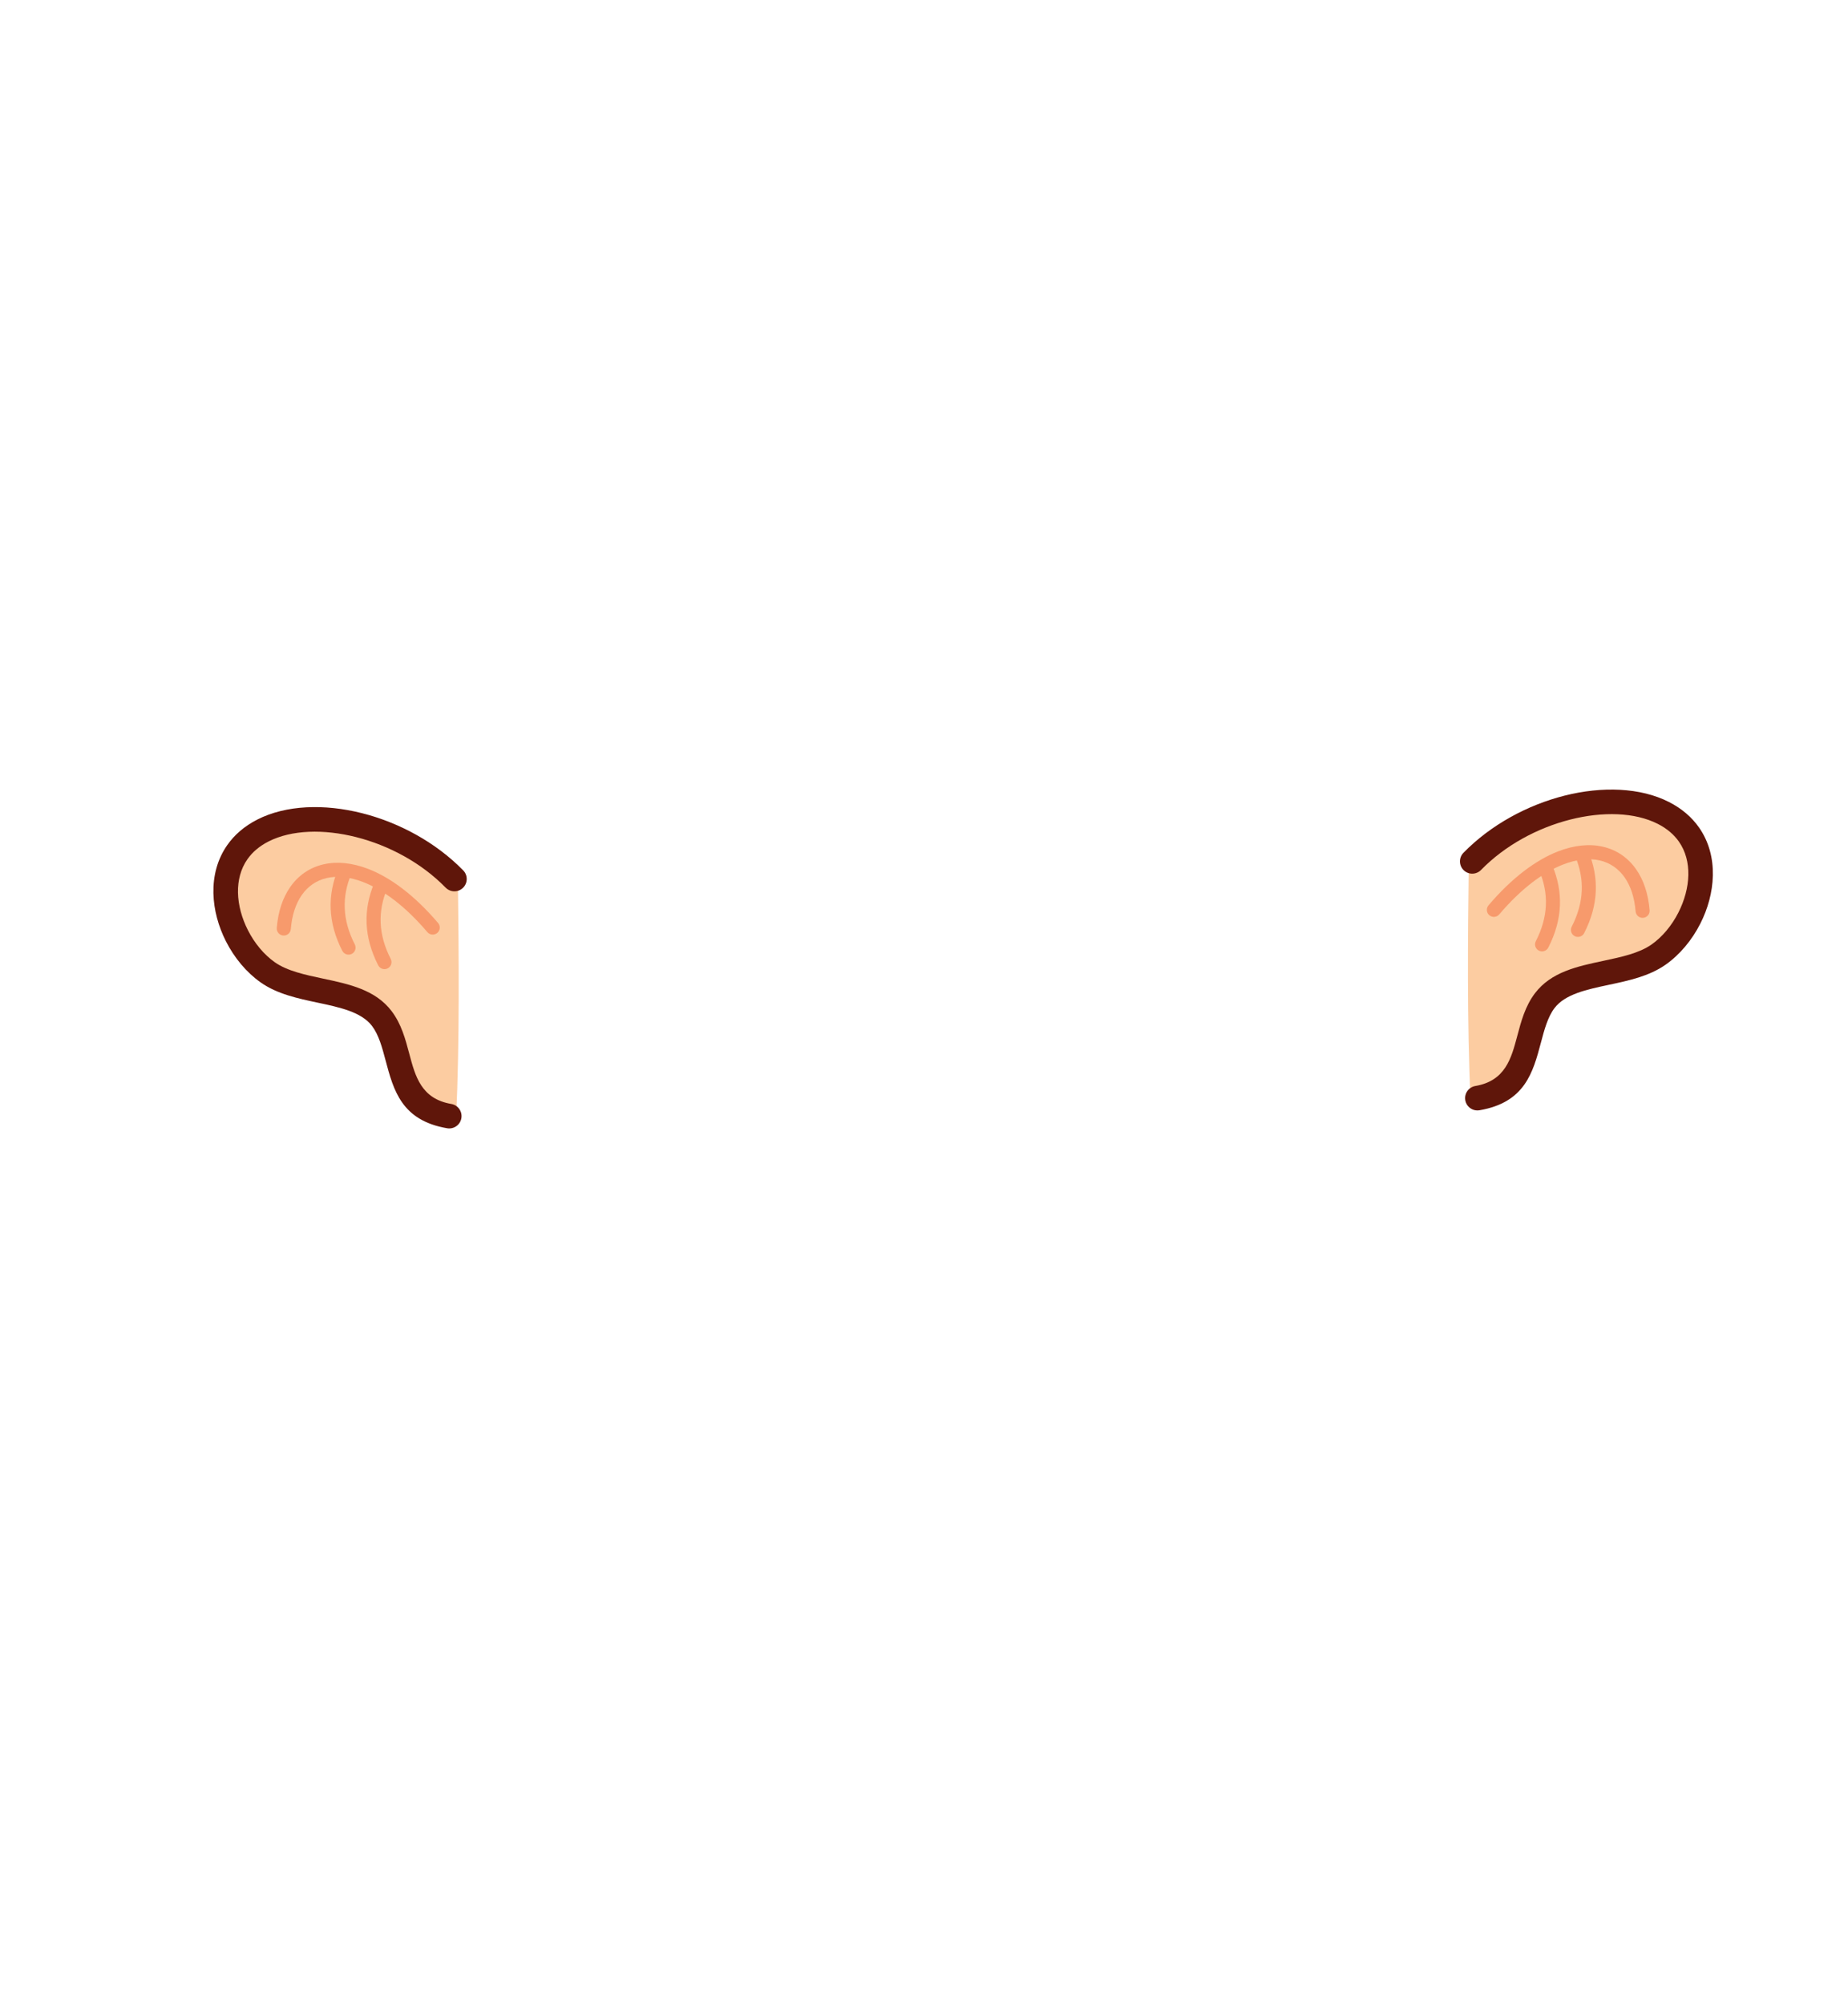 <?xml version="1.0" encoding="utf-8"?>
<!-- Generator: Adobe Illustrator 17.0.0, SVG Export Plug-In . SVG Version: 6.00 Build 0)  -->
<svg version="1.2" baseProfile="tiny" id="Capa_1" xmlns="http://www.w3.org/2000/svg" xmlns:xlink="http://www.w3.org/1999/xlink"
	 x="0px" y="0px" width="211px" height="228.77px" viewBox="0 0 211 228.77" xml:space="preserve">
<g>
	<path fill-rule="evenodd" fill="#F79A6C" imag="0"  d="M41.434,101.762c2.337-0.351,4.781,0.37,6.004,2.039
		c1.99,4.02,0.745,9.225-0.397,11.724C47.414,108.703,46.319,105.118,41.434,101.762z"/>
	<path fill-rule="evenodd" fill="#F79A6C" imag="0"  d="M176.83,101.762c-2.338-0.351-4.781,0.37-6.004,2.039
		c-1.99,4.02-0.745,9.225,0.396,11.724C170.849,108.703,171.944,105.118,176.83,101.762z"/>
	<g>
		<path fill-rule="evenodd" fill="#FCCCA1" imag="1" d="M167.699,98.684c10.428-9.279,20.382-8.935,24.551-4.161
			c4.79,5.485,1.059,12.414-4.994,15.501c-3.509,1.79-7.576,1.13-10.403,3.745c-2.286,2.114-1.824,7.422-4.474,10.091
			c-1.051,1.058-2.702,1.461-4.473,1.769C167.491,116.855,167.595,106.833,167.699,98.684z"/>
		<path fill-rule="evenodd" fill="#5F160A" d="M167.091,97.371c-0.54,0.555-0.527,1.444,0.027,1.984
			c0.555,0.54,1.444,0.527,1.984-0.028c2.763-2.831,6.478-4.812,10.189-5.753c3.706-0.94,7.365-0.839,9.992,0.493
			c1.061,0.539,1.851,1.231,2.403,2.016c0.784,1.114,1.111,2.444,1.084,3.815v0.006c-0.027,1.435-0.444,2.924-1.131,4.279
			c-0.753,1.482-1.826,2.783-3.071,3.658c-1.416,0.996-3.457,1.43-5.474,1.858c-3.014,0.64-5.99,1.273-7.838,3.71
			c-1.113,1.469-1.571,3.182-2.025,4.898c-0.679,2.548-1.359,5.102-4.779,5.688c-0.764,0.13-1.279,0.857-1.149,1.621
			c0.13,0.764,0.857,1.279,1.621,1.149c5.195-0.889,6.11-4.321,7.02-7.744c0.385-1.451,0.772-2.901,1.543-3.918
			c1.211-1.598,3.684-2.124,6.188-2.656c2.299-0.489,4.623-0.982,6.508-2.308c1.621-1.14,3.005-2.807,3.961-4.692
			c0.858-1.692,1.381-3.583,1.425-5.449l0.002-0.045c0.039-1.945-0.442-3.855-1.589-5.485c-0.806-1.146-1.937-2.145-3.437-2.906
			c-3.244-1.646-7.609-1.81-11.937-0.712C174.428,91.91,170.231,94.154,167.091,97.371z"/>
		<path fill-rule="evenodd" fill="#F79A6C" imag="0" d="M186.749,104.055c0.035,0.442,0.421,0.772,0.863,0.738
			c0.442-0.035,0.772-0.421,0.738-0.863c-0.153-1.883-0.692-3.456-1.53-4.66c-0.939-1.348-2.243-2.236-3.805-2.595
			c-1.518-0.349-3.267-0.189-5.135,0.54c-2.489,0.972-5.221,2.971-7.925,6.151c-0.286,0.338-0.244,0.845,0.094,1.131
			c0.337,0.286,0.845,0.244,1.131-0.094c2.52-2.964,5.027-4.812,7.283-5.693c1.558-0.609,2.985-0.748,4.192-0.471
			c1.164,0.268,2.141,0.934,2.845,1.947C186.181,101.162,186.62,102.465,186.749,104.055z"/>
		<path fill-rule="evenodd" fill="#F79A6C" imag="0" d="M181.328,97.143c-0.171-0.407-0.642-0.598-1.049-0.427
			c-0.407,0.171-0.598,0.642-0.427,1.049c0.545,1.292,0.804,2.606,0.748,3.938c-0.056,1.336-0.43,2.706-1.149,4.106
			c-0.201,0.393-0.044,0.876,0.349,1.077c0.393,0.201,0.876,0.044,1.077-0.349c0.826-1.611,1.258-3.203,1.324-4.771
			C182.268,100.196,181.965,98.653,181.328,97.143z"/>
		<path fill-rule="evenodd" fill="#F79A6C" imag="0"  d="M177.232,98.796c-0.171-0.407-0.642-0.598-1.049-0.427
			c-0.407,0.171-0.598,0.642-0.427,1.049c0.545,1.292,0.804,2.606,0.748,3.938c-0.055,1.336-0.43,2.706-1.149,4.106
			c-0.201,0.393-0.044,0.876,0.349,1.077c0.393,0.201,0.876,0.044,1.077-0.349c0.826-1.612,1.258-3.203,1.324-4.771
			C178.172,101.849,177.87,100.307,177.232,98.796z"/>
	</g>
	<g>
		<path fill-rule="evenodd" fill="#FCCCA1" imag="1"  d="M52.283,100.696c-10.444-9.293-20.413-8.948-24.589-4.167
			c-4.798,5.493-1.061,12.432,5.001,15.524c3.515,1.793,7.588,1.132,10.418,3.75c2.289,2.117,1.827,7.433,4.481,10.107
			c1.052,1.06,2.705,1.463,4.48,1.771C52.491,118.895,52.386,108.858,52.283,100.696z"/>
		<path fill-rule="evenodd" fill="#5F160A" d="M52.891,99.382c0.541,0.555,0.528,1.446-0.028,1.987
			c-0.555,0.541-1.446,0.528-1.987-0.028c-2.767-2.835-6.488-4.819-10.204-5.762c-3.711-0.941-7.376-0.841-10.007,0.494
			c-1.063,0.54-1.854,1.233-2.407,2.019c-0.785,1.115-1.112,2.448-1.086,3.82v0.006c0.028,1.437,0.444,2.928,1.133,4.286
			c0.753,1.484,1.828,2.787,3.075,3.664c1.418,0.997,3.462,1.432,5.483,1.861c3.019,0.641,5.999,1.275,7.85,3.716
			c1.115,1.471,1.573,3.187,2.028,4.905c0.679,2.552,1.36,5.11,4.787,5.696c0.765,0.13,1.281,0.858,1.15,1.624
			c-0.13,0.766-0.858,1.281-1.624,1.15c-5.203-0.89-6.119-4.328-7.031-7.755c-0.386-1.453-0.773-2.905-1.545-3.924
			c-1.213-1.6-3.689-2.128-6.198-2.66c-2.302-0.489-4.63-0.984-6.518-2.312c-1.623-1.141-3.009-2.812-3.967-4.699
			c-0.859-1.695-1.383-3.588-1.427-5.457l-0.002-0.045c-0.039-1.948,0.443-3.861,1.591-5.493c0.807-1.148,1.94-2.149,3.442-2.911
			c3.249-1.649,7.62-1.813,11.955-0.713C45.543,93.913,49.747,96.16,52.891,99.382z"/>
		<path fill-rule="evenodd" fill="#F79A6C" imag="0"  d="M33.204,106.075c-0.035,0.443-0.422,0.774-0.865,0.739
			c-0.443-0.035-0.774-0.422-0.739-0.864c0.153-1.886,0.693-3.461,1.532-4.667c0.94-1.35,2.247-2.239,3.811-2.598
			c1.52-0.349,3.272-0.189,5.142,0.541c2.493,0.973,5.228,2.975,7.936,6.16c0.287,0.338,0.244,0.846-0.094,1.133
			c-0.338,0.287-0.846,0.244-1.133-0.094c-2.523-2.969-5.034-4.819-7.294-5.702c-1.56-0.609-2.989-0.749-4.199-0.472
			c-1.166,0.268-2.144,0.935-2.85,1.95C33.773,103.178,33.333,104.484,33.204,106.075z"/>
		<path fill-rule="evenodd" fill="#F79A6C" imag="0"  d="M38.633,99.153c0.172-0.408,0.643-0.599,1.051-0.428
			c0.407,0.172,0.599,0.643,0.427,1.051c-0.546,1.294-0.805,2.61-0.749,3.944c0.055,1.338,0.431,2.71,1.15,4.112
			c0.201,0.394,0.044,0.878-0.35,1.079c-0.394,0.201-0.877,0.044-1.079-0.349c-0.828-1.614-1.26-3.208-1.326-4.778
			C37.692,102.211,37.995,100.666,38.633,99.153z"/>
		<path fill-rule="evenodd" fill="#F79A6C" imag="0"  d="M42.735,100.809c0.172-0.408,0.643-0.599,1.05-0.428
			c0.408,0.172,0.599,0.643,0.427,1.051c-0.546,1.294-0.805,2.61-0.749,3.944c0.056,1.338,0.431,2.71,1.15,4.112
			c0.201,0.394,0.044,0.877-0.349,1.079c-0.394,0.201-0.878,0.044-1.079-0.349c-0.828-1.614-1.26-3.208-1.326-4.779
			C41.794,103.867,42.096,102.322,42.735,100.809z"/>
	</g>
</g>
</svg>
